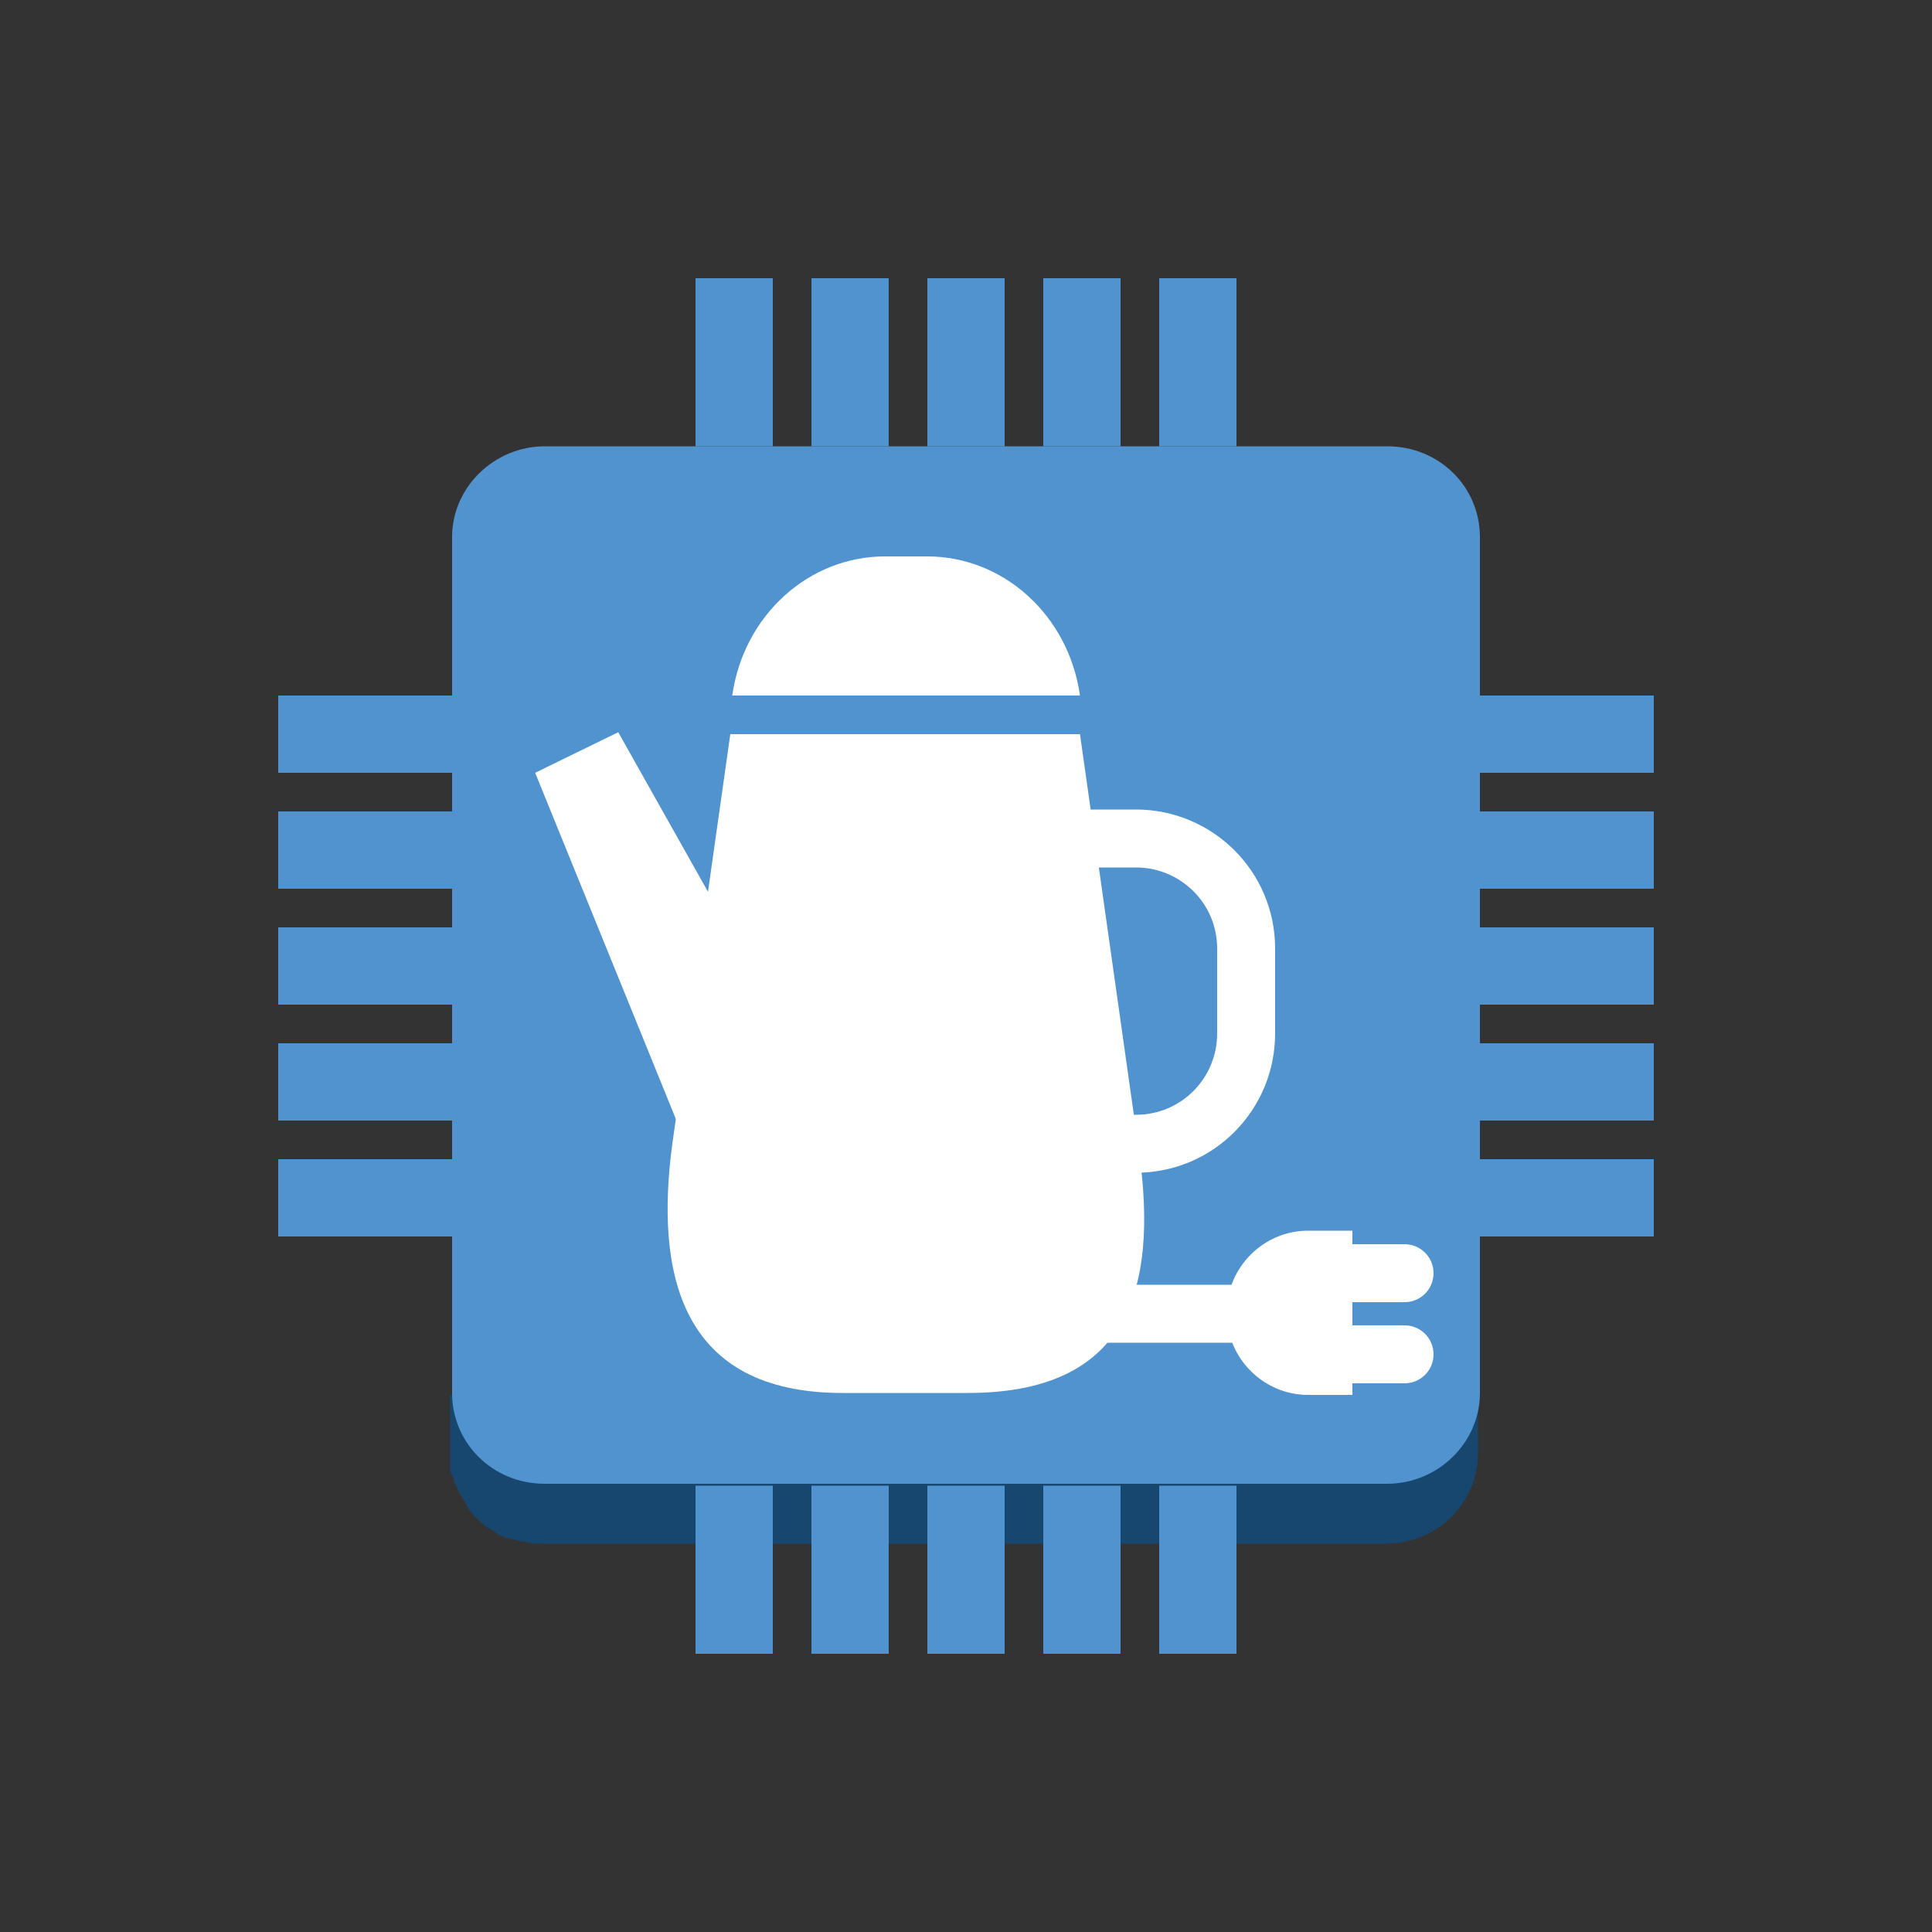<?xml version="1.0" encoding="utf-8"?>
<!-- Generator: Adobe Illustrator 19.1.0, SVG Export Plug-In . SVG Version: 6.00 Build 0)  -->
<svg version="1.1" id="Layer_1" xmlns="http://www.w3.org/2000/svg" xmlns:xlink="http://www.w3.org/1999/xlink" x="0px" y="0px"
	 viewBox="250 2033 100 100" style="enable-background:new 250 2033 100 100;" xml:space="preserve">
<rect x="250" y="2033" width="100" height="100" fill="#333333" stroke="none"/>
<style type="text/css">
	.st0{fill:#19486F;}
	.st1{fill:#1F5B98;}
	.st2{fill:#99BBE1;}
	.st3{fill:#5193CE;}
	.st4{fill:#17476F;}
	.st5{fill:#FFFFFF;}
	.st6{fill:none;stroke:#5193CE;stroke-width:3;stroke-linecap:round;stroke-linejoin:round;stroke-miterlimit:10;}
	.st7{fill:none;stroke:#FFFFFF;stroke-width:3;stroke-linecap:round;stroke-linejoin:round;stroke-miterlimit:10;}
	.st8{fill:none;stroke:#FFFFFF;stroke-width:3;stroke-miterlimit:10;}
	.st9{fill:#5193CE;stroke:#FFFFFF;stroke-width:3;stroke-miterlimit:10;}
	.st10{fill:none;stroke:#FFFFFF;stroke-width:3;stroke-linecap:round;stroke-miterlimit:10;}
	.st11{fill:#5193CE;stroke:#FFFFFF;stroke-width:3;stroke-linecap:round;stroke-linejoin:round;stroke-miterlimit:10;}
	.st12{fill:#FFFFFF;stroke:#5193CE;stroke-width:2;stroke-miterlimit:10;}
	.st13{fill:none;stroke:#5193CE;stroke-linecap:round;stroke-linejoin:round;stroke-miterlimit:10;}
	.st14{fill:none;stroke:#5193CE;stroke-width:3;stroke-linecap:round;stroke-miterlimit:10;}
	.st15{fill:none;stroke:#5193CE;stroke-linecap:round;stroke-miterlimit:10;}
	.st16{fill:none;stroke:#5193CE;stroke-width:3;stroke-miterlimit:10;}
	.st17{fill:none;}
	.st18{fill:none;stroke:#5193CE;stroke-width:4;stroke-linecap:round;stroke-linejoin:round;stroke-miterlimit:10;}
</style>
<path class="st4" d="M273.4,2105.2l53.1,0v3c0,2.6-2.1,4.7-4.8,4.7h-43.6c-0.3,0-0.6,0-0.9-0.1c-0.1,0-0.1,0-0.2,0
	c-0.2-0.1-0.5-0.1-0.7-0.2c0,0-0.1,0-0.1,0c-0.3-0.1-0.5-0.2-0.7-0.4c-0.1,0-0.1-0.1-0.2-0.1c-0.2-0.1-0.4-0.3-0.5-0.4
	c0,0-0.1-0.1-0.1-0.1c-0.2-0.2-0.4-0.4-0.5-0.6c0-0.1-0.1-0.1-0.1-0.2c-0.1-0.1-0.1-0.2-0.2-0.3c0-0.1-0.1-0.1-0.1-0.2
	c-0.1-0.1-0.1-0.3-0.2-0.4c0-0.1-0.1-0.1-0.1-0.2c0-0.1,0-0.2-0.1-0.3c0-0.1-0.1-0.2-0.1-0.3c0-0.1,0-0.1,0-0.2v0c0-0.2,0-0.4,0-0.7
	V2105.2z"/>
<path class="st3" d="M278.2,2056.1c-2.6,0-4.8,2.1-4.8,4.7v44.3c0,2.6,2.1,4.7,4.8,4.7h43.6c2.6,0,4.8-2.1,4.8-4.7v-44.3
	c0-2.6-2.1-4.7-4.8-4.7H278.2z"/>
<path class="st5" d="M305.9,2071l3,21.2c1,6.7,0.1,12.9-8.8,12.9h-6.5c-8.4,0-9.7-6.2-8.8-12.9l3-21.2H305.9z"/>
<path class="st5" d="M287.9,2069c0.6-4.2,4-7.2,7.9-7.2h2.2c3.9,0,7.3,3,7.9,7.2H287.9z"/>
<polygon class="st5" points="291.9,2088.5 285.3,2091.7 277.7,2073 282,2070.9 "/>
<path class="st8" d="M305.8,2076.4h3c3.1,0,5.7,2.5,5.7,5.7v4.4c0,3.1-2.5,5.7-5.7,5.7h-1.6"/>
<line class="st8" x1="300.5" y1="2101" x2="314.5" y2="2101"/>
<path class="st5" d="M320,2105.2h-2.3c-2.3,0-4.2-1.9-4.2-4.2v-0.1c0-2.3,1.9-4.2,4.2-4.2h2.3V2105.2z"/>
<g>
	<line class="st7" x1="317.2" y1="2098.9" x2="322.7" y2="2098.9"/>
	<line class="st7" x1="317.2" y1="2103.1" x2="322.7" y2="2103.1"/>
</g>
<rect x="310" y="2047.4" class="st3" width="4" height="8.7"/>
<rect x="286" y="2047.4" class="st3" width="4" height="8.7"/>
<rect x="304" y="2047.4" class="st3" width="4" height="8.7"/>
<rect x="292" y="2047.4" class="st3" width="4" height="8.7"/>
<rect x="298" y="2047.4" class="st3" width="4" height="8.7"/>
<rect x="264.4" y="2093" class="st3" width="9" height="4"/>
<rect x="264.4" y="2075" class="st3" width="9" height="4"/>
<rect x="264.4" y="2087" class="st3" width="9" height="4"/>
<rect x="264.4" y="2081" class="st3" width="9" height="4"/>
<rect x="264.4" y="2069" class="st3" width="9" height="4"/>
<rect x="286" y="2109.9" class="st3" width="4" height="8.7"/>
<rect x="310" y="2109.9" class="st3" width="4" height="8.7"/>
<rect x="292" y="2109.9" class="st3" width="4" height="8.7"/>
<rect x="304" y="2109.9" class="st3" width="4" height="8.7"/>
<rect x="298" y="2109.9" class="st3" width="4" height="8.7"/>
<rect x="326.6" y="2087" class="st3" width="9" height="4"/>
<rect x="326.6" y="2069" class="st3" width="9" height="4"/>
<rect x="326.6" y="2081" class="st3" width="9" height="4"/>
<rect x="326.6" y="2075" class="st3" width="9" height="4"/>
<rect x="326.6" y="2093" class="st3" width="9" height="4"/>
</svg>
